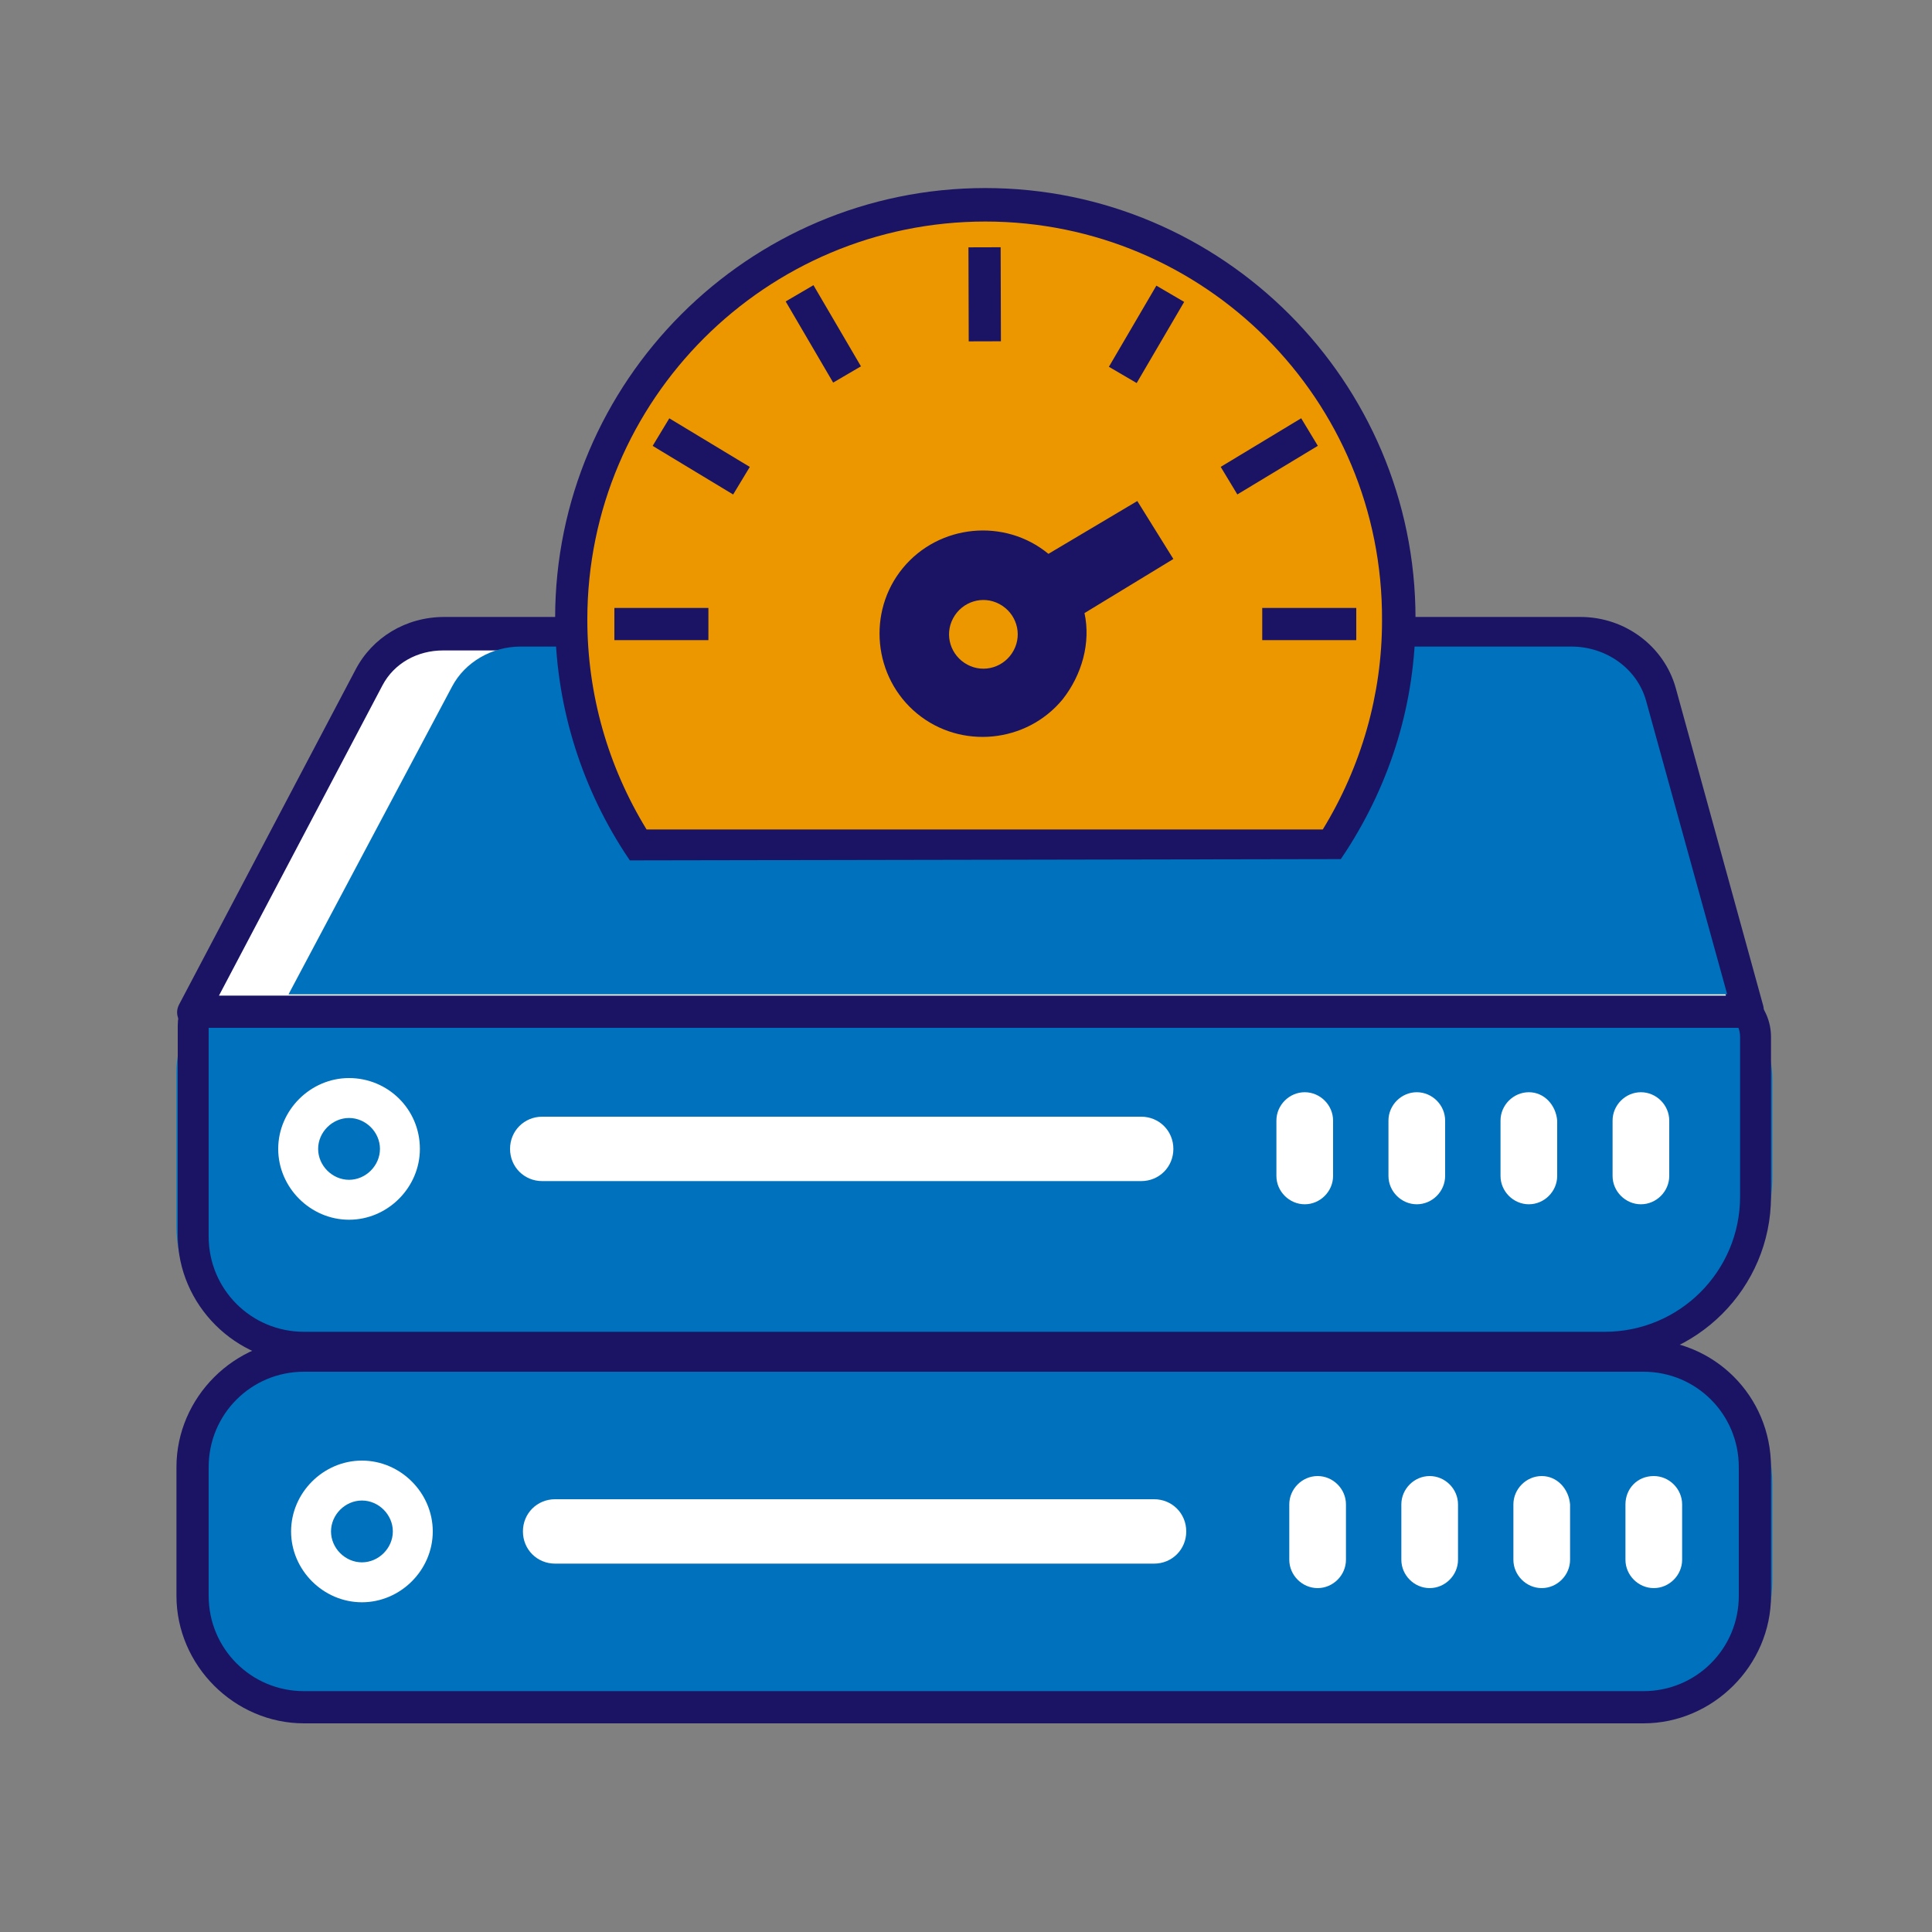 <?xml version="1.0" encoding="utf-8"?>
<!-- Generator: Adobe Illustrator 23.0.3, SVG Export Plug-In . SVG Version: 6.00 Build 0)  -->
<!DOCTYPE svg PUBLIC "-//W3C//DTD SVG 1.1//EN" "http://www.w3.org/Graphics/SVG/1.1/DTD/svg11.dtd">
<svg version="1.1" id="Layer_1" xmlns:x="http://ns.adobe.com/Extensibility/1.0/" xmlns:i="http://ns.adobe.com/AdobeIllustrator/10.0/" xmlns:graph="http://ns.adobe.com/Graphs/1.0/"
	 xmlns="http://www.w3.org/2000/svg" xmlns:xlink="http://www.w3.org/1999/xlink" x="0px" y="0px" viewBox="0 0 150 150"
	 style="enable-background:new 0 0 150 150;" xml:space="preserve">
<rect x="0" y="0" width="150" height="150" fill="#808080" stroke="none"/>
<style type="text/css">
	.st0{fill:#0071BC;}
	.st1{fill:#1B1464;}
	.st2{fill:#FFFFFF;}
	.st3{fill:#EC9700;}
</style>
<g>
	<g>
		<path class="st0" d="M24.5,105.9h98.5c8,0,14.6-6.6,14.6-14.6v-7.5c0-4.2-3.4-7.7-7.7-7.7H20.8c-3.9,0-7.1,3.2-7.1,7.1v12
			C13.7,101,18.6,105.9,24.5,105.9z"/>
		<path class="st1" d="M133.1,78.5c1.1,0,2,0.9,2,2v12.4c0,5.8-4.7,10.5-10.5,10.5H23.6c-4.1,0-7.4-3.3-7.4-7.4V79.6
			c0-0.6,0.5-1.1,1.1-1.1H133.1 M133.1,76.1H17.3c-2,0-3.5,1.6-3.5,3.5v16.3c0,5.4,4.5,9.9,9.9,9.9h100.9c7.1,0,12.9-5.8,12.9-12.9
			V80.5C137.5,78.1,135.5,76.1,133.1,76.1L133.1,76.1z"/>
	</g>
	<g>
		<path class="st0" d="M24.9,133.8h101.6c6.1,0,11.1-5,11.1-11.1v-7.5c0-6.1-5-11.1-11.1-11.1H24.9c-6.1,0-11.1,5-11.1,11.1v7.5
			C13.7,128.8,18.7,133.8,24.9,133.8z"/>
		<path class="st1" d="M127.6,106.5c4.1,0,7.4,3.3,7.4,7.4v10c0,4.1-3.3,7.4-7.4,7.4h-104c-4.1,0-7.4-3.3-7.4-7.4v-10
			c0-4.1,3.3-7.4,7.4-7.4H127.6 M127.6,104h-104c-5.4,0-9.9,4.5-9.9,9.9v10c0,5.4,4.5,9.9,9.9,9.9h104c5.4,0,9.9-4.5,9.9-9.9v-10
			C137.5,108.4,133.1,104,127.6,104L127.6,104z"/>
	</g>
	<g>
		<path class="st2" d="M88.6,86.7H42.1c-1.4,0-2.5,1.1-2.5,2.5c0,1.4,1.1,2.5,2.5,2.5h46.5c1.4,0,2.5-1.1,2.5-2.5
			C91.1,87.8,90,86.7,88.6,86.7z"/>
		<path class="st2" d="M27.1,83.7c-3,0-5.5,2.5-5.5,5.5c0,3,2.5,5.5,5.5,5.5s5.5-2.5,5.5-5.5C32.6,86.1,30.1,83.7,27.1,83.7z
			 M27.1,91.6c-1.3,0-2.4-1.1-2.4-2.4c0-1.3,1.1-2.4,2.4-2.4c1.3,0,2.4,1.1,2.4,2.4C29.5,90.5,28.4,91.6,27.1,91.6z"/>
		<path class="st2" d="M101.3,84.8c-1.2,0-2.2,1-2.2,2.2v4.3c0,1.2,1,2.2,2.2,2.2c1.2,0,2.2-1,2.2-2.2V87
			C103.5,85.8,102.5,84.8,101.3,84.8z"/>
		<path class="st2" d="M110,84.8c-1.2,0-2.2,1-2.2,2.2v4.3c0,1.2,1,2.2,2.2,2.2c1.2,0,2.2-1,2.2-2.2V87
			C112.2,85.8,111.2,84.8,110,84.8z"/>
		<path class="st2" d="M118.7,84.8c-1.2,0-2.2,1-2.2,2.2v4.3c0,1.2,1,2.2,2.2,2.2c1.2,0,2.2-1,2.2-2.2V87
			C120.8,85.8,119.9,84.8,118.7,84.8z"/>
		<path class="st2" d="M125.2,87v4.3c0,1.2,1,2.2,2.2,2.2c1.2,0,2.2-1,2.2-2.2V87c0-1.2-1-2.2-2.2-2.2
			C126.2,84.8,125.2,85.8,125.2,87z"/>
	</g>
	<g>
		<path class="st2" d="M15,78.5l13.7-25.9c1.1-2.1,3.3-3.4,5.8-3.4h88.2c2.9,0,5.5,1.9,6.2,4.6l6.8,24.7H15z"/>
		<path class="st1" d="M135.7,79.8H15c-0.4,0-0.8-0.2-1.1-0.6c-0.2-0.4-0.2-0.8,0-1.2L27.6,52c1.3-2.5,3.9-4.1,6.9-4.1h88.2
			c3.5,0,6.5,2.3,7.4,5.5l6.8,24.7c0.1,0.4,0,0.8-0.2,1.1C136.4,79.6,136.1,79.8,135.7,79.8z M17,77.3h117l-6.4-23.1
			c-0.6-2.2-2.7-3.7-5-3.7H34.4c-2,0-3.8,1-4.7,2.7L17,77.3z"/>
	</g>
	<path class="st0" d="M22.4,77.2l12.7-23.9c1-1.9,3.1-3.1,5.3-3.1H122c2.7,0,5.1,1.7,5.8,4.2l6.3,22.8H22.4z"/>
	<g>
		<path class="st2" d="M89.6,116.4H43.1c-1.4,0-2.5,1.1-2.5,2.5s1.1,2.5,2.5,2.5h46.5c1.4,0,2.5-1.1,2.5-2.5S91,116.4,89.6,116.4z"
			/>
		<path class="st2" d="M28.1,113.4c-3,0-5.5,2.5-5.5,5.5s2.5,5.5,5.5,5.5s5.5-2.5,5.5-5.5S31.1,113.4,28.1,113.4z M28.1,121.3
			c-1.3,0-2.4-1.1-2.4-2.4s1.1-2.4,2.4-2.4c1.3,0,2.4,1.1,2.4,2.4S29.4,121.3,28.1,121.3z"/>
		<path class="st2" d="M102.3,114.6c-1.2,0-2.2,1-2.2,2.2v4.3c0,1.2,1,2.2,2.2,2.2c1.2,0,2.2-1,2.2-2.2v-4.3
			C104.5,115.6,103.5,114.6,102.3,114.6z"/>
		<path class="st2" d="M111,114.6c-1.2,0-2.2,1-2.2,2.2v4.3c0,1.2,1,2.2,2.2,2.2c1.2,0,2.2-1,2.2-2.2v-4.3
			C113.2,115.6,112.2,114.6,111,114.6z"/>
		<path class="st2" d="M119.7,114.6c-1.2,0-2.2,1-2.2,2.2v4.3c0,1.2,1,2.2,2.2,2.2c1.2,0,2.2-1,2.2-2.2v-4.3
			C121.8,115.6,120.9,114.6,119.7,114.6z"/>
		<path class="st2" d="M126.2,116.8v4.3c0,1.2,1,2.2,2.2,2.2c1.2,0,2.2-1,2.2-2.2v-4.3c0-1.2-1-2.2-2.2-2.2
			C127.1,114.6,126.2,115.6,126.2,116.8z"/>
	</g>
</g>
<path class="st2" d="M101.8,64.7c3.1-4.7,4.9-10.4,4.9-16.5c0-16.7-13.5-30.3-30.3-30.3S46.1,31.5,46.1,48.2
	c0,6.1,1.8,11.7,4.9,16.5L101.8,64.7z"/>
<g>
	<path class="st3" d="M103.4,65.5c3.3-5,5.2-11,5.2-17.5c0-17.7-14.4-32.1-32.1-32.1S44.4,30.3,44.4,48c0,6.5,1.9,12.5,5.2,17.5
		L103.4,65.5z"/>
	<path class="st1" d="M48.9,66.8l-0.4-0.6C45,60.8,43.1,54.5,43.1,48c0-18.4,15-33.4,33.4-33.4s33.4,15,33.4,33.4
		c0,6.5-1.9,12.7-5.4,18.1l-0.4,0.6L48.9,66.8z M76.5,17.2c-17,0-30.9,13.8-30.9,30.9c0,5.8,1.6,11.4,4.6,16.3l52.5,0
		c3-4.9,4.6-10.5,4.6-16.2C107.4,31,93.5,17.2,76.5,17.2z"/>
</g>
<g>
	<g>
		<g>
			<rect x="98" y="47.2" class="st1" width="7.3" height="2.5"/>
		</g>
		<g>
			<line class="st2" x1="101.6" y1="33.6" x2="95.4" y2="37.3"/>
			
				<rect x="94.9" y="34.2" transform="matrix(0.856 -0.517 0.517 0.856 -4.141 56.036)" class="st1" width="7.3" height="2.5"/>
		</g>
		<g>
			<line class="st2" x1="90.9" y1="22.8" x2="87.2" y2="29.1"/>
			
				<rect x="85.4" y="24.7" transform="matrix(0.505 -0.863 0.863 0.505 21.651 89.704)" class="st1" width="7.3" height="2.5"/>
		</g>
		<g>
			<line class="st2" x1="76.4" y1="19.2" x2="76.4" y2="26.5"/>
			
				<rect x="75.2" y="19.2" transform="matrix(1 -2.858324e-03 2.858324e-03 1 -6.491773e-02 0.218)" class="st1" width="2.5" height="7.3"/>
		</g>
	</g>
	<g>
		<g>
			<line class="st2" x1="47.7" y1="48.4" x2="54.9" y2="48.4"/>
			<rect x="47.7" y="47.2" class="st1" width="7.3" height="2.5"/>
		</g>
		<g>
			<line class="st2" x1="51.3" y1="33.6" x2="57.5" y2="37.3"/>
			
				<rect x="53.2" y="31.8" transform="matrix(0.517 -0.856 0.856 0.517 -4.053 63.717)" class="st1" width="2.5" height="7.3"/>
		</g>
		<g>
			<line class="st2" x1="62.1" y1="22.8" x2="65.7" y2="29.1"/>
			
				<rect x="62.7" y="22.3" transform="matrix(0.863 -0.505 0.505 0.863 -4.372 35.823)" class="st1" width="2.5" height="7.3"/>
		</g>
	</g>
</g>
<path class="st1" d="M88.3,38.9L81.4,43c-3.4-2.8-8.5-2.3-11.3,1.1s-2.3,8.5,1.1,11.3c3.4,2.8,8.5,2.3,11.3-1.1
	c1.5-1.9,2.2-4.4,1.7-6.7l6.9-4.2L88.3,38.9z M75.1,51.6c-1.3-0.7-1.8-2.3-1.1-3.6s2.3-1.8,3.6-1.1c1.3,0.7,1.8,2.3,1.1,3.6
	C78,51.8,76.4,52.3,75.1,51.6z"/>
</svg>
